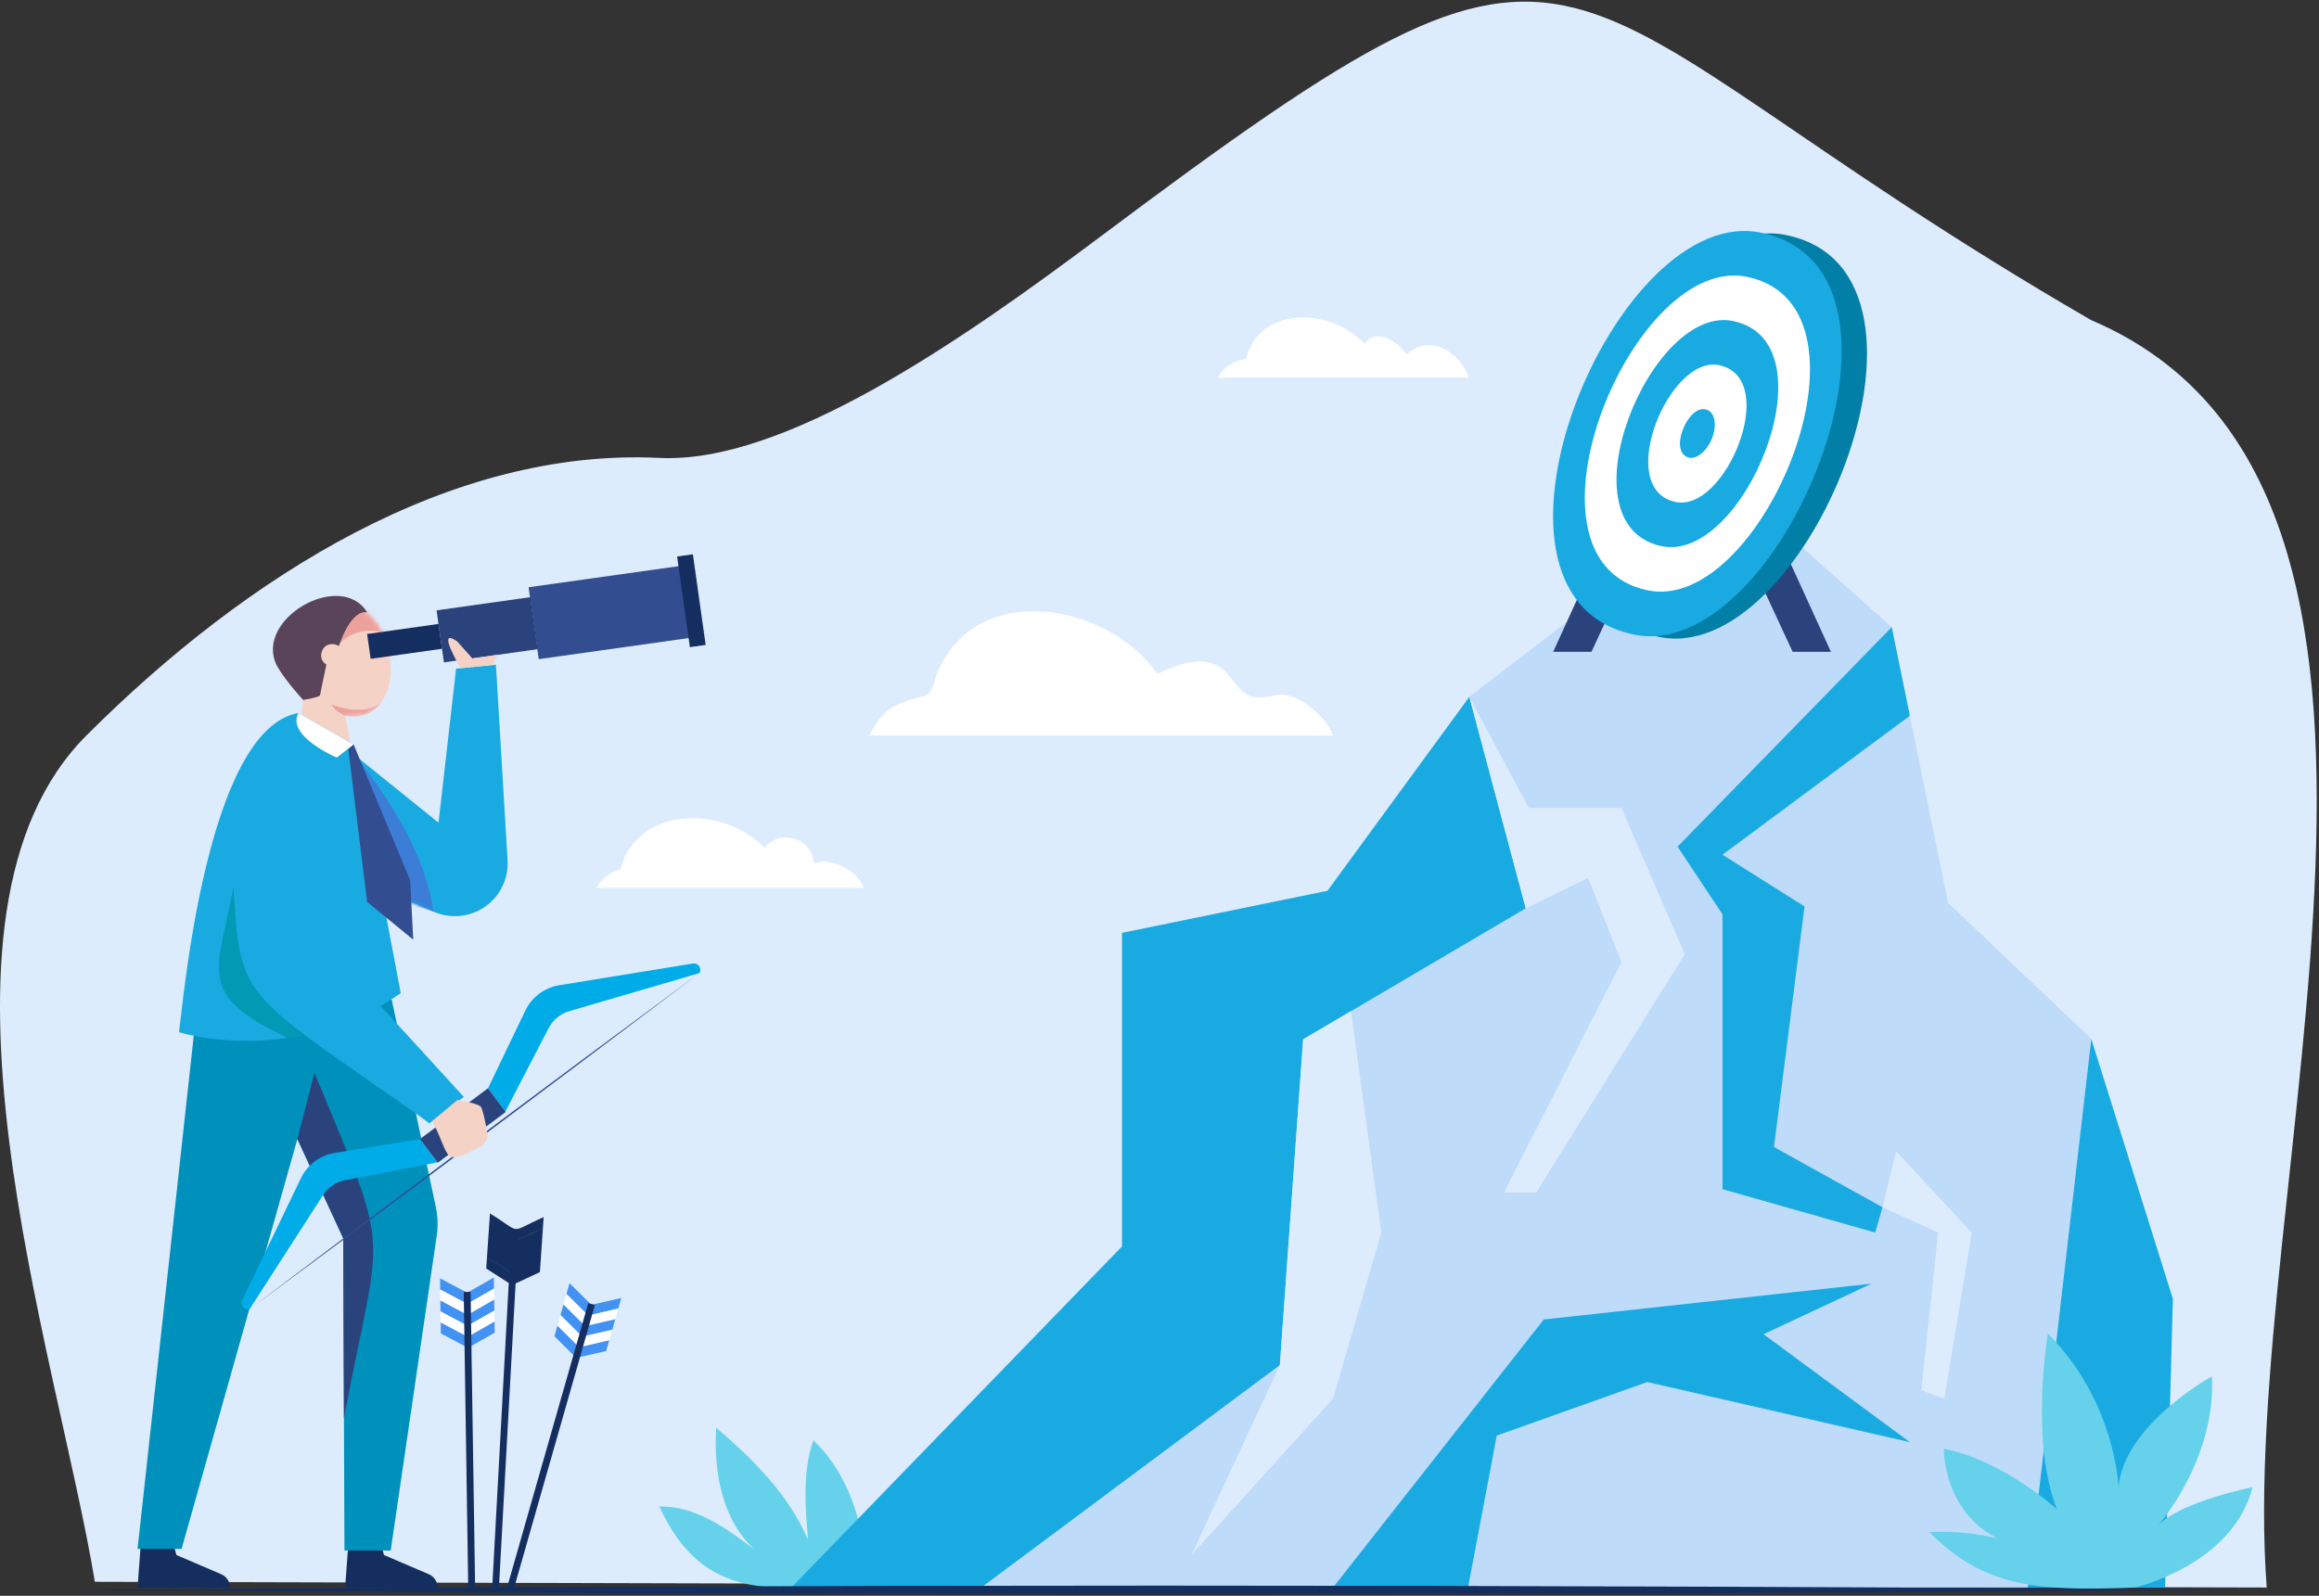 <svg width="539" height="371" viewBox="0 0 539 371" fill="none" xmlns="http://www.w3.org/2000/svg">
<rect x="0" y="0" width="539" height="371" fill="#333333" stroke="none"/>
<path d="M22.05 367.745L526.85 369.074C519.782 276.329 577.718 113.409 486.012 74.408C352.492 -2.945 376.118 -35.208 255.957 54.868C222.665 79.825 182.059 107.868 153.247 106.456C104.972 104.095 57.697 133.415 20.129 170.945C-21.699 212.732 13.236 314.447 22.05 367.745Z" fill="#DCECFD"/>
<path d="M309.833 171.006H202.079C205.348 164.199 208.677 163.43 215.243 161.695C216.603 160.787 217 159.016 217.488 157.455C225.648 134.816 256.98 139.544 269.022 156.676C273.789 154.383 279.808 152.186 284 155.412C286.536 157.364 287.801 160.994 290.855 161.948C293.024 162.625 295.327 161.676 297.591 161.503C301.939 161.175 308.479 166.867 309.833 171.006Z" fill="white"/>
<path d="M341.374 87.808H283.099C284.326 85.326 286.875 83.817 289.624 83.463C292.659 70.885 309.666 71.564 317.141 79.981C319.817 76.009 324.943 79.413 326.966 82.456C332.146 77.408 339.362 81.744 341.374 87.808Z" fill="white"/>
<path d="M200.811 206.41H138.604C140.096 204.143 141.585 202.869 144.202 202.141C148.081 187.194 168.319 187.204 177.732 197.15C181.222 192.495 188.951 194.915 189.165 200.723C193.27 199.209 199.213 202.338 200.811 206.41Z" fill="white"/>
<path d="M200.365 369.074C179.855 368.98 163.69 372.917 153.245 350.238C161.624 350.049 168.997 355.385 175.652 360.476C167.863 353.642 165.835 342.268 166.458 331.93C175.104 339.269 183.367 347.58 187.816 358.008C187.149 350.243 186.513 342.212 189.04 334.84C197.665 342.91 202.324 357.434 200.365 369.074Z" fill="#65D1EA"/>
<path d="M341.515 162.01L308.533 207.097L260.781 216.877V289.775L183.953 369.074H345.294L379.571 211.169L341.515 162.01Z" fill="#1AAAE2"/>
<path d="M403.956 113.977L341.515 162.01L354.631 211.169L302.881 241.627L297.472 317.354L228.065 369.074H471.326L486.071 241.524L452.782 209.892L439.692 145.799L403.956 113.977Z" fill="#BEDBFA"/>
<path d="M439.692 145.799L389.909 196.836L400.354 212.565V276.466L435.854 286.549L437.534 280.66L412.321 266.67L419.422 210.738L400.354 198.712L443.901 166.403L439.692 145.799Z" fill="#1AAAE2"/>
<path d="M309.833 369.074L358.82 306.76L435.014 298.432L409.893 310.185L443.901 335.28L382.865 321.303L347.889 333.751L341.212 369.074H309.833Z" fill="#1AAAE2"/>
<path d="M354.631 211.169L369.131 204.11L376.865 223.629L349.567 277.224H357.07L391.592 221.847L376.865 187.824H355.362L341.515 162.01L354.631 211.169Z" fill="#DCECFD"/>
<path d="M437.534 280.66L440.701 267.637L458.274 286.549L451.926 325.181L446.558 323.232L450.464 286.549L437.534 280.66Z" fill="#DCECFD"/>
<path d="M314.006 235.08L321.058 286.549L309.833 325.181L276.924 361.506L297.472 317.354L302.881 241.627L314.006 235.08Z" fill="#DCECFD"/>
<path d="M486.071 241.524L505.039 301.979L503.232 369.074H471.326L486.071 241.524Z" fill="#1AAAE2"/>
<path d="M496.228 369.074C496.228 369.074 518.959 363.867 523.556 345.75C523.556 345.75 506.717 349.09 501.591 354.682C501.591 354.682 515.128 339.374 514.106 319.98C514.106 319.98 493.673 331.207 492.397 345.75C492.397 345.75 491.78 325.914 475.998 310.062C475.998 310.062 471.709 334.779 478.094 350.852C478.094 350.852 465.323 339.371 451.789 336.819C451.789 336.819 451.533 356.722 471.965 360.037C471.965 360.037 461.493 355.445 448.468 356.21C461.344 369.187 473.535 369.931 496.228 369.074Z" fill="#65D1EA"/>
<path d="M407.768 112.579L425.562 151.542H416.665L401.701 119.308L407.768 112.579Z" fill="#2A437D"/>
<path d="M378.789 112.579L360.998 151.542H369.895L384.856 119.308L378.789 112.579Z" fill="#2A437D"/>
<path d="M415.702 54.765C381.441 46.623 343.498 138.584 385.102 147.955C419.36 156.097 457.306 64.136 415.702 54.765Z" fill="#027FA6"/>
<path d="M379.218 147.397C337.611 138.021 375.571 46.052 409.821 54.21C451.425 63.584 413.468 155.553 379.218 147.397Z" fill="#1AAAE2"/>
<path d="M382.582 137.155C350.121 129.841 379.736 58.089 406.459 64.452C438.916 71.766 409.303 143.516 382.582 137.155Z" fill="white"/>
<path d="M385.943 126.914C362.63 121.661 383.899 70.125 403.093 74.696C426.406 79.946 405.138 131.482 385.943 126.914Z" fill="#1AAAE2"/>
<path d="M389.307 116.67C375.139 113.476 388.064 82.156 399.729 84.935C413.897 88.129 400.972 119.449 389.307 116.67Z" fill="white"/>
<path d="M398.121 101.359C397.101 104.466 394.66 106.736 392.671 106.428C387.646 105.302 392.232 94.187 396.367 95.176C398.355 95.484 399.141 98.251 398.121 101.359Z" fill="#1AAAE2"/>
<path d="M88.289 358.153L89.252 361.525L99.657 365.98C100.896 366.511 101.699 367.729 101.699 369.077H80.21L81.024 358.153H88.289Z" fill="#152E60"/>
<path d="M40.049 358.153L41.012 361.525L51.417 365.98C52.655 366.511 53.459 367.729 53.459 369.077H31.969L32.784 358.153H40.049Z" fill="#152E60"/>
<path d="M80.266 173.79L101.924 191.258L106.011 155.458L115.264 154.536L117.972 200.006C118.18 203.504 116.88 206.924 114.401 209.404C110.805 212.996 105.366 213.999 100.723 211.932L72.076 199.761L80.266 173.79Z" fill="#1AAAE2"/>
<mask id="mask0_113_453" style="mask-type:luminance" maskUnits="userSpaceOnUse" x="72" y="154" width="46" height="59">
<path d="M80.266 173.79L101.924 191.258L106.011 155.458L115.264 154.536L117.972 200.006C118.18 203.504 116.88 206.924 114.401 209.404C110.805 212.996 105.366 213.999 100.723 211.932L72.076 199.761L80.266 173.79Z" fill="white"/>
</mask>
<g mask="url(#mask0_113_453)">
<path d="M81.98 175.119C81.98 175.119 98.43 193.761 100.726 211.926L79.981 206.043L81.98 175.119Z" fill="#3C7ED7"/>
</g>
<path d="M101.281 280.539L90.812 231.321C78.073 231.321 58.733 231.321 46.073 231.321L31.972 360.094H42.202L69.122 264.799L79.773 287.886L80.064 360.468H90.812L101.5 287.347C101.832 285.08 101.756 282.776 101.281 280.539Z" fill="#0090BC"/>
<path d="M69.122 264.797L73.085 249.397C91.419 293.869 88.705 283.15 79.943 329.687L79.775 287.883L69.122 264.797Z" fill="#2A437D"/>
<path d="M69.465 172.06L70.679 160.714H70.681C59.723 147.92 76.851 131.038 87.466 144.805C93.461 153.426 91.672 167.845 80.183 166.352L81.982 175.119L69.465 172.06Z" fill="#F4D2C6"/>
<mask id="mask1_113_453" style="mask-type:luminance" maskUnits="userSpaceOnUse" x="67" y="139" width="24" height="37">
<path d="M69.465 172.06L70.679 160.714H70.681C59.723 147.92 76.851 131.038 87.466 144.805C93.461 153.426 91.672 167.845 80.183 166.352L81.982 175.119L69.465 172.06Z" fill="white"/>
</mask>
<g mask="url(#mask1_113_453)">
<path d="M80.18 166.355C80.18 166.355 77.663 165.274 77.118 163.819C77.118 163.819 84.243 166.81 88.608 163.358C88.608 163.358 85.764 167.891 80.18 166.355Z" fill="#EDA19D"/>
</g>
<mask id="mask2_113_453" style="mask-type:luminance" maskUnits="userSpaceOnUse" x="67" y="139" width="24" height="37">
<path d="M69.465 172.06L70.679 160.714H70.681C59.723 147.92 76.851 131.038 87.466 144.805C93.461 153.426 91.672 167.845 80.183 166.352L81.982 175.119L69.465 172.06Z" fill="white"/>
</mask>
<g mask="url(#mask2_113_453)">
<path d="M78.184 150.467C78.184 150.467 82.212 144.548 90.205 147.394C90.205 147.394 86.563 141.285 84.955 140.603C83.347 139.921 79.233 144.354 79.233 144.354L78.184 150.467Z" fill="#EDA19D"/>
</g>
<path d="M78.799 150.13C78.799 150.13 81.405 141.689 85.333 142.36C79.217 132.385 58.982 143.891 64.32 154.714C66.481 158.515 70.463 162.719 70.463 162.719C70.463 162.719 74.345 162.102 74.399 161.598C74.453 161.094 75.831 154.636 75.831 154.636L78.799 150.13Z" fill="#59445A"/>
<path d="M79.859 153.135C78.883 156.445 73.706 154.836 74.777 151.558C75.753 148.251 80.933 149.858 79.859 153.135Z" fill="#F4D2C6"/>
<path d="M93.151 230.9L82.187 173.082L69.368 165.764C47.934 169.459 42.504 233.673 41.611 239.977C41.611 239.975 67.584 248.348 93.151 230.9Z" fill="#1AAAE2"/>
<path d="M82.187 173.082L80.944 174.047L85.333 209.676L96.048 218.46L95.328 204.634L82.187 173.082Z" fill="#324D90"/>
<path d="M158.946 131.452L122.86 136.531L125.217 153.245L161.303 148.166L158.946 131.452Z" fill="#324D90"/>
<path d="M123.255 138.831L101.474 141.897L103.179 153.992L124.961 150.926L123.255 138.831Z" fill="#2A437D"/>
<path d="M101.922 145.056L85.33 147.392L86.145 153.169L102.736 150.834L101.922 145.056Z" fill="#152E60"/>
<path d="M161.045 128.867L157.378 129.383L160.349 150.453L164.016 149.936L161.045 128.867Z" fill="#152E60"/>
<path d="M161.06 224.006L129.958 229.06C126.543 229.615 123.613 231.803 122.116 234.919L113.424 253.017L117.468 258.418L127.533 238.997C128.512 237.107 130.223 235.698 132.267 235.099L162.568 226.227C163.218 225.146 162.304 223.804 161.06 224.006Z" fill="#00ACE8"/>
<path d="M56.305 302.281L69.945 273.901C71.442 270.786 74.372 268.597 77.787 268.042L97.621 264.827L101.664 270.228L80.174 274.386C78.084 274.791 76.247 276.033 75.095 277.823L58.016 304.353C56.794 304.671 55.76 303.415 56.305 302.281Z" fill="#00ACE8"/>
<path d="M117.543 258.516L113.418 253.006L97.613 264.815L101.738 270.325L117.543 258.516Z" fill="#2A437D"/>
<path d="M162.571 226.227C129.23 251.456 91.659 279.531 58.016 304.353C91.354 279.124 128.928 251.052 162.571 226.227Z" fill="#324D90"/>
<path d="M82.187 173.082L78.265 176.13C78.265 176.13 66.478 171.117 69.368 165.764L82.187 173.082Z" fill="white"/>
<path d="M106.922 155.366C107.125 155.191 101.12 145.559 106.259 149.116L109.787 153.068L115.728 152.232L114.417 154.623L106.922 155.366Z" fill="#F4D2C6"/>
<path d="M72.076 181.978L74.372 218.46L107.815 255.024L99.771 261.172C95.506 257.604 61.792 235.568 59.651 231.11C53.198 223.99 54.549 200.292 53.157 191.435L72.076 181.978Z" fill="#1AAAE2"/>
<path d="M70.792 240.543C55.199 229.046 55.445 223.901 54.255 206.119C51.053 225.06 44.643 230.968 66.835 241.266L70.792 240.543Z" fill="#0199B3"/>
<path d="M88.494 233.797L74.369 218.459L73.452 203.873L79.02 218.459L91.019 232.294L88.494 233.797Z" fill="#1AAAE2"/>
<path d="M106.318 255.741C106.318 255.741 111.093 256.471 111.768 257.312C112.199 257.849 112.858 261.088 113.278 263.358C113.524 264.686 112.849 266.015 111.627 266.597C102.547 271.37 104.918 269.06 100.47 260.633L106.318 255.741Z" fill="#F4D2C6"/>
<path d="M134.401 312.983L133.694 315.458L128.86 310.655L129.567 308.181L134.401 312.983Z" fill="#4292F3"/>
<path d="M135.111 310.496L134.404 312.967L129.57 308.167L130.276 305.693L135.111 310.496Z" fill="white"/>
<path d="M135.815 308.03L135.108 310.501L130.274 305.701L130.98 303.227L135.815 308.03Z" fill="#4292F3"/>
<path d="M136.511 305.588L135.807 308.062L130.97 303.262L131.677 300.788L136.511 305.588Z" fill="white"/>
<path d="M137.215 303.122L136.511 305.596L131.674 300.796L132.381 298.322L137.215 303.122Z" fill="#4292F3"/>
<path d="M143.703 304.221L144.41 301.75L137.768 303.281L137.061 305.752L143.703 304.221Z" fill="#4292F3"/>
<path d="M142.993 306.712L143.7 304.238L137.058 305.768L136.352 308.243L142.993 306.712Z" fill="white"/>
<path d="M142.289 309.178L142.996 306.704L136.354 308.234L135.648 310.709L142.289 309.178Z" fill="#4292F3"/>
<path d="M141.593 311.617L142.3 309.143L135.656 310.673L134.952 313.148L141.593 311.617Z" fill="white"/>
<path d="M140.889 314.083L141.596 311.609L134.952 313.139L134.247 315.614L140.889 314.083Z" fill="#4292F3"/>
<path d="M138.27 303.391L119.518 369.074L117.851 369.085L136.729 302.955L138.27 303.391Z" fill="#152E60"/>
<path d="M126.187 285.528L126.362 282.962C117.959 286.657 121.69 286.897 113.882 282.111L113.707 284.676L113.534 287.199L113.359 289.757L113.184 292.322L118.42 295.697V295.713L113.184 292.339L113.008 294.904L118.245 298.279L114.406 369.074H115.97L119.842 298.386L125.488 295.756L125.663 293.19L125.839 290.633L126.011 288.102L126.187 285.544L120.54 288.175V288.158L126.187 285.528Z" fill="#152E60"/>
<path d="M108.449 310.641L108.487 313.212L102.471 310.01L102.431 307.439L108.449 310.641Z" fill="#4292F3"/>
<path d="M108.409 308.054L108.449 310.625L102.431 307.423L102.393 304.852L108.409 308.054Z" fill="white"/>
<path d="M108.371 305.491L108.409 308.062L102.393 304.86L102.353 302.289L108.371 305.491Z" fill="#4292F3"/>
<path d="M108.331 302.952L108.371 305.526L102.355 302.324L102.315 299.753L108.331 302.952Z" fill="white"/>
<path d="M108.293 300.389L108.331 302.96L102.315 299.759L102.277 297.187L108.293 300.389Z" fill="#4292F3"/>
<path d="M114.821 299.569L114.784 296.998L108.868 300.381L108.905 302.952L114.821 299.569Z" fill="#4292F3"/>
<path d="M114.862 302.157L114.821 299.586L108.905 302.968L108.946 305.539L114.862 302.157Z" fill="white"/>
<path d="M114.9 304.72L114.862 302.149L108.946 305.531L108.983 308.102L114.9 304.72Z" fill="#4292F3"/>
<path d="M114.94 307.259L114.9 304.685L108.983 308.067L109.024 310.641L114.94 307.259Z" fill="white"/>
<path d="M114.978 309.822L114.94 307.251L109.021 310.633L109.062 313.204L114.978 309.822Z" fill="#4292F3"/>
<path d="M107.783 300.364L108.83 369.125L110.429 369.101L109.383 300.339L107.783 300.364Z" fill="#152E60"/>
<path d="M16 369.636C183.645 368.308 355.355 368.297 523 369.636C355.355 370.973 183.645 370.962 16 369.636Z" fill="#152E60"/>
</svg>
